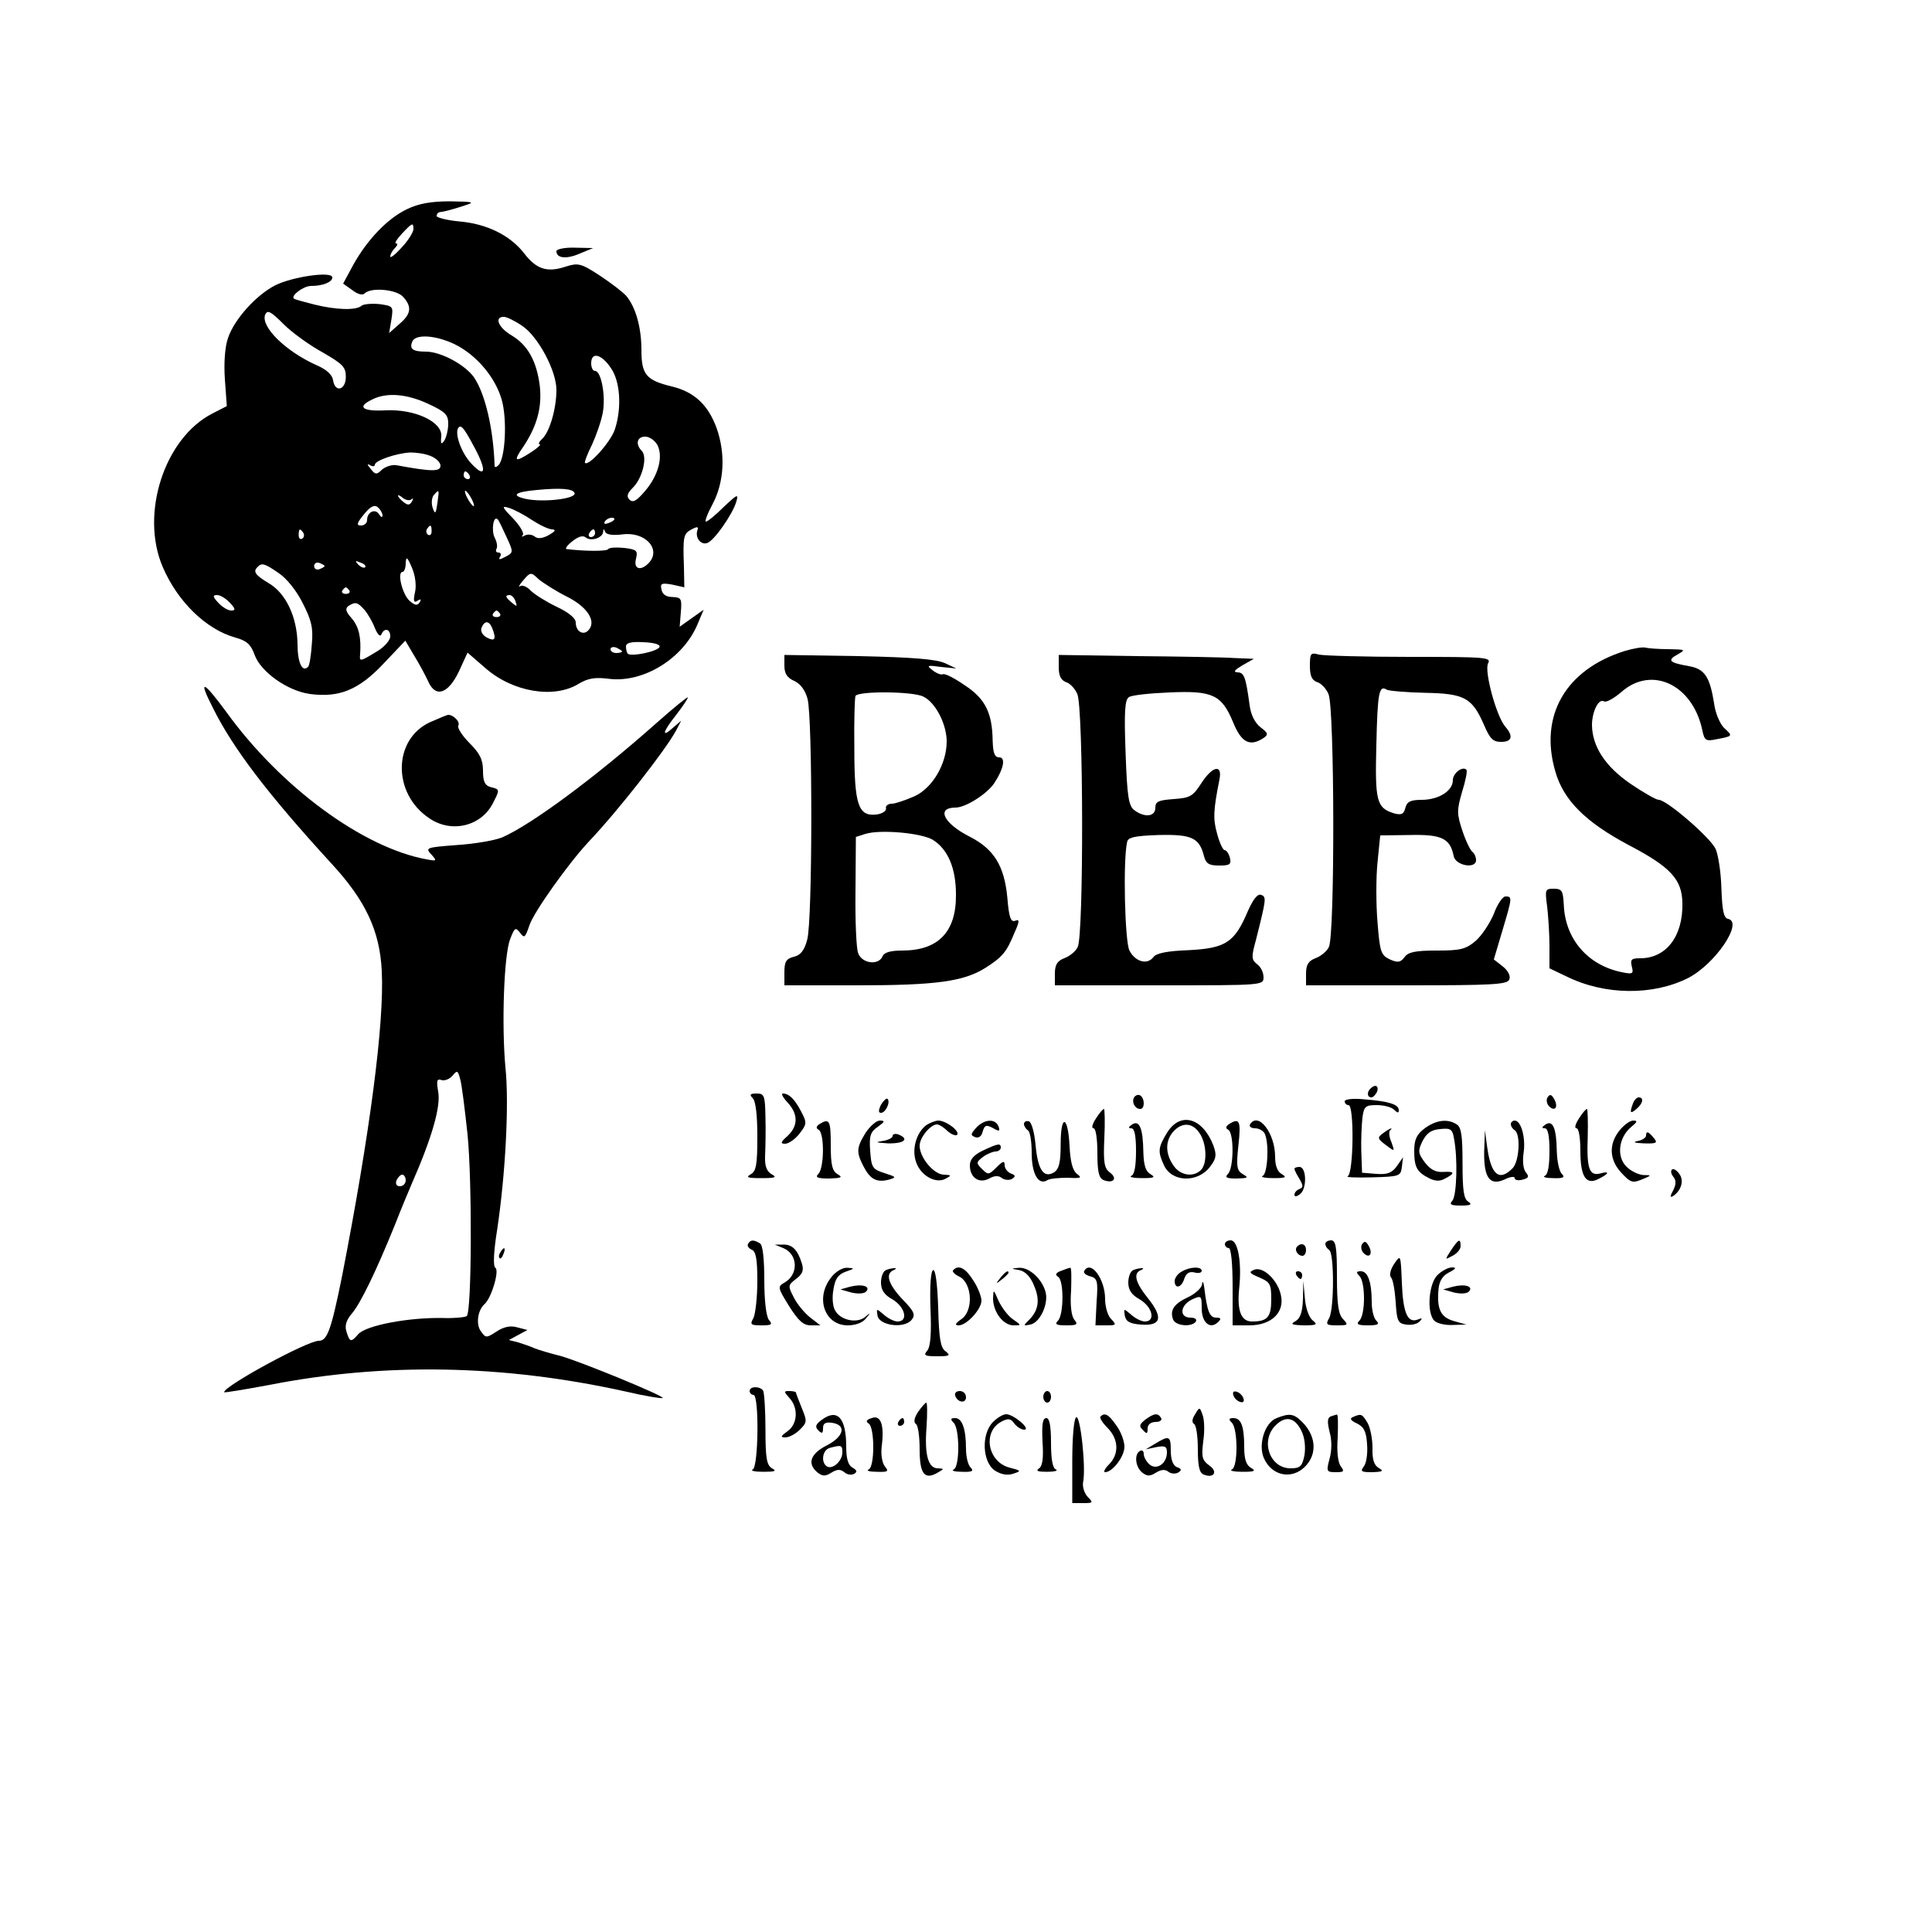 <?xml version="1.0" standalone="no"?>
<!DOCTYPE svg PUBLIC "-//W3C//DTD SVG 20010904//EN"
 "http://www.w3.org/TR/2001/REC-SVG-20010904/DTD/svg10.dtd">
<svg version="1.0" xmlns="http://www.w3.org/2000/svg"
 width="500pt" height="500pt" viewBox="0 0 500 500"
 preserveAspectRatio="xMidYMid meet">

<g transform="translate(0,500) scale(0.1,-0.1)"
fill="#000000" stroke="none">
<path d="M1054 4459 c-51 -24 -103 -79 -139 -143 l-27 -50 24 -17 c14 -11 27
-14 32 -8 17 16 82 10 99 -9 24 -26 21 -45 -10 -71 l-26 -23 6 35 c5 34 5 35
-31 40 -20 2 -41 0 -46 -4 -14 -13 -67 -11 -123 3 -27 7 -50 13 -52 15 -10 7
24 33 44 33 31 0 55 10 55 22 0 17 -102 2 -147 -20 -51 -26 -107 -89 -123
-137 -8 -23 -11 -65 -8 -107 l5 -69 -37 -19 c-124 -63 -188 -259 -129 -397 39
-91 113 -162 188 -183 29 -8 40 -17 50 -45 16 -44 85 -93 143 -101 75 -10 126
10 190 78 l57 60 23 -39 c13 -21 29 -51 36 -66 19 -44 52 -33 80 26 l22 48 45
-39 c71 -63 178 -81 242 -42 25 15 43 18 81 13 88 -10 190 53 227 141 l16 38
-31 -22 -31 -22 3 38 c3 35 1 38 -22 39 -16 0 -26 7 -28 19 -4 16 0 18 28 13
l31 -7 -1 53 c-3 80 -1 86 20 97 15 8 18 7 15 -2 -7 -19 9 -40 26 -33 18 7 64
73 74 105 7 23 4 22 -32 -12 -21 -21 -42 -38 -46 -38 -4 0 4 21 18 47 29 56
33 128 10 194 -22 61 -58 95 -117 109 -66 16 -78 31 -78 94 0 59 -15 111 -39
140 -9 10 -40 34 -69 53 -49 32 -56 33 -88 23 -48 -16 -76 -7 -108 35 -36 46
-96 76 -168 82 -32 3 -58 10 -58 14 0 5 3 9 8 10 11 1 34 7 67 18 25 8 19 9
-40 10 -50 0 -82 -6 -111 -20z m16 -52 c0 -7 -13 -29 -30 -47 -16 -18 -30 -29
-30 -24 0 6 5 15 12 22 7 7 8 12 3 12 -5 0 2 11 15 25 27 29 30 30 30 12z
m-235 -319 c52 -30 60 -38 60 -63 0 -35 -28 -42 -33 -9 -2 14 -17 28 -43 39
-80 36 -144 99 -133 130 6 14 14 10 48 -24 22 -22 68 -55 101 -73z m516 69
c41 -27 89 -116 89 -166 0 -48 -17 -107 -36 -126 -9 -8 -12 -15 -7 -15 4 0 -5
-9 -22 -20 -43 -28 -48 -25 -20 15 35 53 48 101 42 156 -8 64 -31 106 -73 131
-34 20 -46 48 -20 48 7 0 28 -10 47 -23z m-174 -48 c55 -27 104 -84 121 -142
15 -50 10 -153 -8 -171 -6 -6 -10 -6 -10 -1 -3 94 -24 185 -53 228 -23 33 -86
67 -125 67 -34 0 -43 7 -35 26 8 20 60 17 110 -7z m403 -60 c25 -34 30 -104
11 -161 -11 -32 -67 -95 -77 -86 -2 2 6 23 18 47 11 24 24 61 28 83 8 43 -4
108 -20 108 -6 0 -10 9 -10 20 0 30 26 24 50 -11z m-472 -94 c45 -21 52 -28
52 -52 0 -15 -5 -35 -10 -43 -8 -12 -10 -9 -8 10 4 38 -68 72 -145 68 -60 -3
-74 9 -34 28 37 19 89 15 145 -11z m122 -117 c30 -57 26 -76 -9 -39 -28 29
-46 82 -34 95 7 7 15 -3 43 -56z m471 11 c16 -30 3 -79 -31 -119 -22 -26 -32
-32 -41 -23 -8 8 -6 16 9 31 25 25 38 80 23 95 -17 17 -13 37 9 37 10 0 24 -9
31 -21z m-587 -29 c14 -5 26 -17 26 -25 0 -16 -22 -16 -114 1 -11 2 -27 -3
-37 -11 -14 -14 -18 -14 -30 2 -9 11 -10 14 -1 9 6 -4 12 -3 12 1 0 11 55 30
92 32 15 0 38 -3 52 -9z m101 -50 c3 -5 1 -10 -4 -10 -6 0 -11 5 -11 10 0 6 2
10 4 10 3 0 8 -4 11 -10z m272 -46 c5 -15 -82 -25 -127 -15 -39 9 -27 18 30
23 63 6 93 3 97 -8z m-355 -26 c-4 -28 -6 -30 -12 -13 -4 11 -3 26 2 33 15 17
15 16 10 -20z m88 12 c6 -11 8 -20 6 -20 -3 0 -10 9 -16 20 -6 11 -8 20 -6 20
3 0 10 -9 16 -20z m-155 -2 c5 4 5 1 1 -6 -6 -10 -11 -10 -22 -1 -8 6 -14 14
-14 16 0 3 6 0 13 -6 8 -6 18 -7 22 -3z m-75 -42 c0 -6 -4 -5 -9 3 -10 16 -31
6 -31 -15 0 -8 -7 -14 -16 -14 -12 0 -11 6 8 29 16 20 27 26 36 18 6 -5 12
-15 12 -21z m387 -12 c20 -13 43 -24 52 -24 11 -1 8 -5 -9 -15 -17 -9 -29 -10
-37 -3 -7 5 -18 6 -25 2 -7 -4 -10 -3 -5 1 4 5 -7 24 -25 43 -30 31 -31 34 -9
27 12 -4 39 -18 58 -31z m-66 -44 c18 -39 18 -40 -3 -51 -15 -8 -19 -8 -14 0
4 6 2 11 -4 11 -6 0 -8 4 -5 10 3 5 1 18 -5 29 -9 19 -3 58 8 47 3 -3 13 -24
23 -46z m279 46 c0 -2 -7 -7 -16 -10 -8 -3 -12 -2 -9 4 6 10 25 14 25 6z
m-473 -31 c0 -8 -4 -12 -9 -9 -5 3 -6 10 -3 15 9 13 12 11 12 -6z m-332 -4 c3
-5 2 -12 -3 -15 -5 -3 -9 1 -9 9 0 17 3 19 12 6z m755 -1 c0 -5 -5 -10 -11
-10 -5 0 -7 5 -4 10 3 6 8 10 11 10 2 0 4 -4 4 -10z m71 -3 c60 8 102 -40 67
-75 -21 -21 -39 -14 -32 12 5 21 2 24 -31 28 -20 2 -38 1 -41 -3 -3 -6 -57 -6
-108 0 -4 1 2 10 15 20 16 13 28 16 35 10 14 -11 44 -1 45 15 0 8 2 8 5 0 3
-8 20 -10 45 -7z m-537 -150 c-5 -22 -3 -28 6 -22 9 6 11 4 6 -4 -6 -9 -12 -8
-26 4 -19 17 -33 75 -18 75 4 0 8 10 8 23 1 18 4 16 16 -12 9 -21 12 -47 8
-64z m-234 68 c0 -2 -6 -5 -13 -8 -8 -3 -14 1 -14 8 0 7 6 11 14 8 7 -3 13 -6
13 -8z m105 -3 c-3 -3 -11 0 -18 7 -9 10 -8 11 6 5 10 -3 15 -9 12 -12z m-224
-15 c20 -13 46 -45 62 -77 23 -45 28 -65 24 -107 -2 -29 -6 -56 -10 -59 -15
-15 -27 12 -27 59 -1 70 -30 132 -75 158 -35 21 -41 30 -28 42 10 11 18 9 54
-16z m746 -61 c54 -27 78 -65 55 -88 -13 -13 -32 -2 -32 21 0 11 -18 26 -50
41 -27 13 -57 32 -66 41 -9 10 -22 16 -28 12 -6 -4 -2 3 8 15 19 22 20 22 40
3 12 -10 45 -31 73 -45z m-563 16 c3 -5 -1 -9 -9 -9 -8 0 -12 4 -9 9 3 4 7 8
9 8 2 0 6 -4 9 -8z m-309 -32 c15 -16 15 -20 3 -20 -8 0 -23 9 -33 20 -15 16
-15 20 -3 20 8 0 23 -9 33 -20z m739 4 c5 -14 4 -15 -9 -4 -17 14 -19 20 -6
20 5 0 12 -7 15 -16z m-391 -22 c8 -9 21 -31 27 -47 7 -17 14 -24 17 -17 7 18
23 15 23 -5 0 -10 -15 -27 -33 -38 -46 -28 -47 -28 -45 -8 3 43 -3 71 -22 93
-16 18 -17 25 -8 32 18 11 23 10 41 -10z m351 -10 c3 -5 -1 -9 -9 -9 -8 0 -12
4 -9 9 3 4 7 8 9 8 2 0 6 -4 9 -8z m-20 -38 c11 -28 7 -35 -14 -24 -11 6 -17
16 -14 25 8 20 20 19 28 -1z m433 -48 c-4 -12 -73 -26 -82 -18 -3 3 -5 11 -5
19 0 9 13 13 45 11 28 -1 44 -6 42 -12z m-97 -12 c0 -2 -7 -4 -15 -4 -8 0 -15
4 -15 10 0 5 7 7 15 4 8 -4 15 -8 15 -10z"/>
<path d="M1440 4350 c0 -19 27 -21 61 -6 l34 14 -47 1 c-27 1 -48 -4 -48 -9z"/>
<path d="M4204 3315 c-152 -48 -221 -167 -179 -311 21 -75 79 -132 190 -191
109 -57 138 -89 139 -150 2 -86 -42 -143 -109 -143 -23 0 -26 -3 -22 -21 5
-19 3 -21 -26 -15 -88 18 -147 86 -150 176 -2 35 -5 40 -26 40 -22 0 -23 -2
-17 -46 3 -26 6 -72 6 -103 l0 -57 44 -21 c99 -49 224 -50 315 -4 70 36 144
145 103 153 -11 2 -15 22 -17 78 -1 41 -8 87 -15 103 -14 30 -127 127 -147
127 -7 0 -40 19 -74 42 -65 45 -98 96 -99 151 0 35 17 70 31 62 5 -4 25 7 45
24 78 69 183 20 209 -96 6 -30 9 -32 38 -26 42 8 42 8 19 29 -11 11 -23 39
-26 64 -11 68 -24 89 -65 96 -51 9 -57 15 -30 30 23 13 21 13 -23 14 -25 0
-52 2 -60 4 -7 2 -31 -2 -54 -9z"/>
<path d="M2030 3277 c0 -20 7 -31 25 -39 16 -7 29 -24 35 -47 13 -48 13 -575
-1 -623 -7 -27 -17 -40 -34 -44 -20 -5 -25 -12 -25 -40 l0 -34 190 0 c203 0
274 10 330 45 44 28 55 41 75 90 14 31 14 37 2 32 -11 -4 -16 9 -20 60 -8 83
-35 126 -98 158 -67 34 -87 75 -36 75 26 0 81 35 100 63 25 38 30 67 13 67
-12 0 -16 11 -17 43 -1 72 -19 109 -73 144 -26 18 -51 31 -56 28 -4 -2 -16 2
-26 10 -17 13 -15 14 21 9 l40 -4 -30 14 c-23 10 -83 15 -223 18 l-192 3 0
-28z m360 -80 c31 -15 60 -71 60 -116 0 -58 -37 -121 -84 -142 -23 -10 -49
-19 -58 -19 -10 0 -17 -6 -15 -12 1 -7 -10 -14 -25 -16 -47 -5 -57 25 -57 172
-1 70 1 131 3 135 8 13 150 12 176 -2z m25 -371 c39 -25 59 -74 59 -141 1 -97
-46 -145 -139 -145 -31 0 -47 -5 -51 -15 -10 -24 -53 -19 -63 8 -5 12 -8 85
-7 162 l1 139 25 8 c40 12 147 2 175 -16z"/>
<path d="M2740 3273 c0 -22 6 -33 18 -38 11 -3 24 -17 30 -31 16 -33 17 -627
1 -655 -5 -11 -21 -24 -35 -29 -18 -7 -24 -17 -24 -40 l0 -30 270 0 c269 0
270 0 270 21 0 12 -7 27 -17 34 -14 11 -15 18 -3 61 27 107 28 113 14 118 -9
4 -21 -11 -35 -43 -34 -80 -57 -95 -152 -100 -57 -2 -85 -8 -92 -18 -16 -21
-47 -12 -62 17 -12 23 -17 234 -6 281 2 12 20 16 82 18 85 2 105 -7 117 -55 5
-19 13 -24 39 -24 28 0 32 3 28 20 -3 11 -9 20 -14 20 -4 0 -13 19 -19 42 -11
38 -10 61 6 141 8 40 -18 35 -47 -10 -22 -34 -29 -38 -72 -41 -39 -3 -47 -6
-47 -23 0 -22 -27 -26 -54 -6 -15 11 -19 34 -23 149 -4 106 -2 138 9 144 7 5
55 10 105 12 112 5 135 -6 165 -79 21 -51 43 -62 78 -39 13 9 12 13 -8 28 -14
11 -25 32 -28 57 -10 73 -14 85 -32 85 -11 1 -7 6 13 18 l30 17 -50 2 c-27 2
-141 4 -253 5 l-202 3 0 -32z"/>
<path d="M3390 3277 c0 -26 5 -37 18 -42 11 -3 24 -17 30 -31 16 -33 17 -627
1 -655 -5 -11 -21 -24 -35 -29 -18 -7 -24 -17 -24 -40 l0 -30 260 0 c223 0
261 2 266 15 4 9 -3 23 -17 34 l-23 18 22 74 c26 87 26 89 8 89 -7 0 -21 -20
-30 -45 -10 -24 -31 -56 -47 -70 -26 -22 -40 -25 -101 -25 -55 0 -74 -4 -83
-17 -11 -14 -17 -15 -38 -6 -23 11 -26 19 -32 96 -4 47 -4 117 0 155 l7 70 77
1 c82 2 104 -9 113 -54 4 -25 58 -35 58 -11 0 8 -4 17 -9 21 -5 3 -17 27 -26
54 -15 45 -15 54 -1 102 9 29 14 54 11 57 -10 10 -35 -9 -35 -27 0 -28 -37
-51 -81 -51 -29 0 -38 -5 -42 -21 -4 -16 -10 -19 -29 -14 -45 14 -50 30 -46
177 3 136 7 156 27 143 6 -3 51 -7 100 -8 102 -2 121 -13 152 -84 15 -35 23
-43 44 -43 28 0 32 15 11 39 -23 26 -55 143 -45 164 9 16 -4 17 -203 17 -117
0 -223 3 -235 6 -21 6 -23 3 -23 -29z"/>
<path d="M551 3168 c52 -105 143 -224 306 -402 89 -96 126 -175 131 -279 7
-134 -31 -422 -103 -791 -28 -138 -38 -166 -60 -166 -30 0 -245 -117 -245
-133 0 -2 53 7 118 19 296 58 604 53 920 -17 51 -12 95 -19 97 -17 5 5 -214
95 -265 109 -25 6 -54 15 -65 19 -11 5 -31 12 -44 16 l-24 6 24 13 24 13 -27
7 c-17 5 -35 1 -53 -11 -26 -17 -28 -17 -40 0 -14 18 -9 55 9 71 18 16 39 87
28 94 -6 4 -5 39 5 101 21 141 31 324 21 418 -10 109 -4 288 12 331 12 31 14
32 26 17 11 -15 13 -13 24 19 11 34 100 159 152 215 78 82 202 241 228 290
l13 25 -22 -19 c-30 -27 -26 -10 9 34 16 21 30 41 30 45 0 3 -37 -27 -82 -67
-160 -142 -323 -262 -398 -295 -19 -8 -72 -17 -118 -20 -79 -6 -82 -7 -66 -24
15 -17 15 -18 -12 -13 -164 30 -377 186 -518 381 -61 83 -74 87 -35 11z m659
-1104 c12 -121 11 -457 -2 -470 -4 -3 -31 -6 -60 -5 -90 2 -201 -19 -221 -42
-19 -22 -22 -21 -31 9 -4 14 1 29 15 45 22 26 62 108 111 229 16 41 36 89 43
105 54 123 76 202 69 240 -5 28 -3 34 8 30 8 -3 21 2 29 11 12 15 14 14 20 -9
4 -13 12 -78 19 -143z m-160 -119 c0 -8 -7 -15 -15 -15 -9 0 -12 6 -9 15 4 8
10 15 15 15 5 0 9 -7 9 -15z"/>
<path d="M1113 3131 c-96 -44 -98 -184 -3 -248 57 -40 134 -22 165 37 19 37
19 37 -5 43 -15 4 -20 14 -20 42 0 29 -8 45 -35 72 -19 19 -32 40 -29 45 6 9
-12 28 -26 28 -3 0 -24 -9 -47 -19z"/>
<path d="M3547 2183 c-10 -9 -9 -23 2 -23 5 0 11 7 15 15 5 15 -5 20 -17 8z"/>
<path d="M1948 2158 c8 -8 12 -45 12 -100 0 -72 -3 -89 -17 -97 -14 -8 -8 -10
27 -10 36 0 42 2 27 10 -13 8 -18 21 -17 47 1 21 2 65 1 100 -1 57 -3 62 -23
62 -17 0 -19 -3 -10 -12z"/>
<path d="M2038 2147 c28 -30 28 -61 0 -87 -18 -16 -19 -20 -6 -20 9 0 26 12
37 26 19 25 20 28 4 58 -16 31 -31 46 -47 46 -5 0 0 -10 12 -23z"/>
<path d="M2935 2160 c-7 -12 2 -30 16 -30 12 0 12 27 0 35 -5 3 -12 1 -16 -5z"/>
<path d="M4005 2160 c-4 -6 -2 -17 4 -23 15 -15 25 -2 13 19 -7 12 -11 13 -17
4z"/>
<path d="M2280 2141 c-7 -15 -7 -21 0 -21 12 0 25 28 17 36 -3 3 -10 -4 -17
-15z"/>
<path d="M3480 2150 c0 -6 5 -10 10 -10 15 0 13 -177 -2 -184 -7 -3 21 -4 62
-3 72 2 75 3 78 27 l3 25 -16 -23 c-13 -18 -25 -22 -53 -20 l-37 3 -2 55 c-1
30 1 70 3 88 4 29 8 32 37 32 18 0 38 -5 45 -12 9 -9 12 -9 12 -1 0 15 -26 23
-90 28 -29 3 -50 0 -50 -5z"/>
<path d="M4226 2144 c-9 -24 -7 -28 9 -14 17 14 20 30 6 30 -5 0 -12 -7 -15
-16z"/>
<path d="M2836 2105 c-9 -14 -12 -25 -6 -25 6 0 10 -27 10 -64 0 -49 4 -65 16
-70 25 -10 37 4 17 19 -15 11 -18 25 -15 89 2 42 1 76 -1 76 -3 0 -12 -11 -21
-25z"/>
<path d="M4086 2105 c-9 -14 -12 -25 -6 -25 6 0 10 -25 10 -59 0 -67 15 -90
49 -71 26 13 27 20 2 13 -28 -7 -35 13 -32 94 1 40 0 73 -2 73 -3 0 -12 -11
-21 -25z"/>
<path d="M2121 2091 c-9 -6 -10 -11 -2 -15 15 -10 14 -99 -1 -114 -9 -9 -3
-12 28 -12 31 1 36 3 22 11 -14 8 -18 24 -18 74 0 65 -3 72 -29 56z"/>
<path d="M2240 2068 c-24 -39 -24 -50 -5 -87 17 -33 34 -42 65 -34 21 6 20 7
-11 17 -31 10 -34 14 -37 58 -3 39 1 49 20 62 18 13 19 16 5 16 -9 0 -26 -15
-37 -32z"/>
<path d="M2397 2088 c-26 -20 -38 -63 -26 -96 12 -35 52 -57 77 -42 15 8 14 9
-5 10 -26 0 -63 44 -63 75 0 21 28 55 45 55 5 0 17 -7 27 -17 10 -9 21 -13 25
-10 8 9 -27 36 -48 37 -8 0 -23 -6 -32 -12z"/>
<path d="M2526 2081 c-14 -16 -15 -19 -2 -24 9 -3 16 2 19 14 5 17 9 19 26 10
17 -10 20 -9 15 4 -8 21 -37 19 -58 -4z"/>
<path d="M2650 2091 c0 -5 5 -13 10 -16 6 -3 10 -30 10 -59 0 -55 18 -85 41
-70 7 4 30 6 53 6 34 -2 37 0 23 10 -11 9 -17 31 -19 72 -4 80 -23 84 -23 5 0
-47 -4 -64 -17 -73 -27 -16 -42 6 -48 71 -3 32 -10 58 -17 61 -7 2 -13 -1 -13
-7z"/>
<path d="M2930 2090 c-10 -7 -11 -10 -2 -10 8 0 12 -19 12 -59 0 -38 -4 -61
-12 -64 -7 -3 5 -6 27 -6 32 0 36 2 23 10 -13 7 -18 23 -19 57 -1 62 -10 84
-29 72z"/>
<path d="M3020 2068 c-23 -38 -24 -48 -8 -83 20 -45 88 -47 120 -4 16 21 17
30 8 55 -28 72 -86 88 -120 32z m84 0 c19 -27 21 -79 4 -96 -20 -20 -55 -14
-72 13 -21 31 -20 64 1 87 22 24 49 23 67 -4z"/>
<path d="M3181 2091 c-9 -6 -10 -11 -2 -15 15 -10 14 -99 -1 -114 -9 -9 -4
-12 22 -12 30 1 32 2 17 11 -16 9 -18 19 -12 75 7 63 3 72 -24 55z"/>
<path d="M3235 2090 c-3 -5 3 -10 13 -10 11 0 23 -7 26 -16 11 -28 6 -102 -6
-107 -7 -3 5 -6 27 -6 32 0 36 2 23 10 -12 6 -18 22 -18 45 0 62 -44 118 -65
84z"/>
<path d="M3686 2079 c-20 -15 -26 -29 -26 -57 0 -43 7 -55 38 -71 16 -8 28 -9
42 -1 27 14 25 19 -6 17 -18 -1 -32 6 -46 24 -18 24 -19 30 -7 55 11 21 22 30
46 32 27 3 32 0 36 -25 10 -51 7 -146 -4 -160 -9 -10 -5 -13 22 -13 25 0 30 3
19 10 -12 7 -15 30 -15 100 0 70 -3 93 -15 100 -24 16 -55 11 -84 -11z"/>
<path d="M3910 2091 c0 -6 5 -13 10 -16 16 -10 12 -82 -6 -99 -34 -34 -55 -17
-65 54 l-6 45 -2 -56 c-1 -68 15 -89 54 -71 14 7 25 8 25 3 0 -5 9 -7 20 -4
16 4 18 8 9 19 -7 8 -9 29 -6 50 6 38 -6 84 -23 84 -5 0 -10 -4 -10 -9z"/>
<path d="M4000 2090 c-10 -7 -11 -10 -2 -10 8 0 12 -19 12 -59 0 -38 -4 -61
-12 -64 -7 -3 3 -6 22 -6 26 -1 31 2 22 11 -7 7 -12 32 -13 58 -1 60 -10 82
-29 70z"/>
<path d="M4191 2074 c-28 -35 -26 -75 4 -108 26 -28 30 -29 60 -16 19 8 19 9
-2 9 -13 1 -32 10 -44 22 -26 26 -20 75 12 102 16 13 18 17 6 17 -9 0 -25 -12
-36 -26z"/>
<path d="M3579 2067 c-15 -11 -14 -14 7 -30 24 -18 24 -18 15 7 -6 13 -7 27
-4 30 11 10 -1 6 -18 -7z"/>
<path d="M2310 2060 c0 -5 -12 -11 -27 -13 -20 -3 -15 -4 15 -6 41 -1 57 11
27 23 -8 3 -15 1 -15 -4z"/>
<path d="M4260 2061 c0 -5 -10 -12 -22 -14 -14 -3 -7 -5 16 -6 33 -1 37 1 26
14 -14 17 -20 19 -20 6z"/>
<path d="M2543 2022 c-23 -11 -33 -23 -33 -38 0 -32 24 -48 50 -34 14 8 25 8
33 1 7 -5 19 -6 26 -2 10 6 9 10 -3 14 -9 4 -16 13 -16 22 0 12 -5 10 -21 -6
-20 -20 -22 -20 -38 -4 -15 15 -15 17 3 31 11 8 26 14 33 14 7 0 13 5 13 10 0
12 -7 11 -47 -8z"/>
<path d="M3350 1975 c0 -3 6 -15 13 -26 10 -17 10 -23 0 -26 -7 -3 -13 -9 -13
-15 0 -6 6 -5 15 2 18 15 16 70 -2 70 -7 0 -13 -2 -13 -5z"/>
<path d="M4327 1973 c-4 -3 -2 -12 4 -19 7 -9 7 -19 -1 -35 -8 -14 -8 -19 -1
-15 22 14 30 41 17 58 -7 10 -16 15 -19 11z"/>
<path d="M1936 1781 c-3 -5 1 -11 9 -15 11 -4 15 -23 15 -81 0 -42 -5 -85 -10
-96 -10 -17 -7 -19 21 -19 26 0 29 2 19 14 -7 9 -12 49 -12 103 0 55 -4 91
-11 95 -16 10 -25 10 -31 -1z"/>
<path d="M3170 1780 c0 -5 5 -10 10 -10 6 0 10 -40 10 -100 l0 -100 43 0 c57
0 92 33 82 78 -8 39 -46 75 -69 66 -15 -6 -13 -9 13 -20 28 -12 31 -17 31 -57
0 -46 -10 -57 -50 -57 -28 0 -39 28 -33 86 7 67 -3 124 -22 124 -8 0 -15 -4
-15 -10z"/>
<path d="M3430 1781 c0 -6 5 -13 10 -16 13 -8 13 -151 0 -176 -10 -17 -7 -19
20 -19 29 0 30 1 16 16 -12 12 -16 37 -16 110 0 77 -3 94 -15 94 -8 0 -15 -4
-15 -9z"/>
<path d="M3525 1780 c-4 -6 -2 -17 4 -23 15 -15 25 -2 13 19 -7 12 -11 13 -17
4z"/>
<path d="M3755 1764 c-16 -25 -16 -25 4 -14 12 6 21 17 21 25 0 21 -5 19 -25
-11z"/>
<path d="M2027 1770 c39 -16 40 -70 2 -90 -17 -10 -16 -13 13 -60 24 -38 37
-50 56 -50 l25 0 -27 21 c-14 11 -34 35 -42 52 -15 29 -15 31 6 47 17 13 21
22 15 41 -11 35 -25 49 -49 48 l-21 0 22 -9z"/>
<path d="M3357 1774 c-8 -8 1 -24 14 -24 5 0 9 7 9 15 0 15 -12 20 -23 9z"/>
<path d="M1295 1759 c-4 -6 -5 -12 -2 -15 2 -3 7 2 10 11 7 17 1 20 -8 4z"/>
<path d="M3608 1729 c-10 -15 -13 -30 -8 -35 5 -5 10 -34 12 -64 3 -49 6 -55
27 -58 13 -2 28 1 35 8 8 8 7 10 -5 5 -26 -10 -38 17 -41 95 -3 74 -3 74 -20
49z"/>
<path d="M2151 1694 c-42 -53 -17 -124 43 -124 20 0 39 7 47 18 13 15 12 16
-3 3 -22 -17 -64 -7 -77 18 -6 10 -8 34 -4 54 4 27 12 39 32 46 23 8 24 9 4
10 -12 1 -31 -10 -42 -25z"/>
<path d="M2293 1713 c-7 -2 -13 -17 -13 -32 0 -19 8 -32 30 -44 33 -20 41 -57
13 -57 -9 0 -25 8 -36 18 -19 16 -19 16 -16 -3 5 -26 69 -34 88 -11 11 13 7
22 -23 53 -37 39 -46 67 -23 76 6 3 8 5 2 5 -5 0 -16 -2 -22 -5z"/>
<path d="M2415 1713 c-6 -2 -9 -40 -7 -98 3 -65 0 -100 -8 -110 -11 -13 -7
-15 26 -15 32 0 35 2 21 13 -13 9 -17 33 -19 113 -2 61 -7 99 -13 97z"/>
<path d="M2467 1713 c-4 -3 3 -11 16 -17 33 -17 37 -88 5 -110 -16 -11 -18
-16 -7 -16 21 0 59 42 59 64 0 10 -9 34 -21 52 -20 32 -38 42 -52 27z"/>
<path d="M2638 1713 c15 -3 29 -17 38 -40 16 -37 12 -64 -13 -89 -15 -15 -15
-16 3 -12 25 4 48 53 40 84 -9 34 -42 64 -68 63 -23 -2 -23 -2 0 -6z"/>
<path d="M2746 1711 c-14 -5 -16 -10 -8 -15 16 -9 15 -99 0 -114 -9 -9 -5 -12
21 -12 28 0 32 2 21 15 -7 9 -11 37 -8 75 1 33 1 60 -2 59 -3 0 -14 -4 -24 -8z"/>
<path d="M2806 1711 c-3 -5 4 -11 15 -14 19 -5 21 -12 17 -66 l-3 -61 28 0
c26 0 27 1 13 16 -9 8 -16 32 -16 52 0 52 -37 102 -54 73z"/>
<path d="M2933 1713 c-7 -2 -13 -17 -13 -32 0 -19 8 -32 30 -44 33 -20 41 -57
13 -57 -9 0 -25 8 -36 18 -19 16 -19 16 -16 -3 3 -15 13 -21 42 -23 52 -4 58
18 18 68 -33 41 -39 65 -18 73 6 3 8 5 2 5 -5 0 -16 -2 -22 -5z"/>
<path d="M3058 1709 c-10 -5 -18 -17 -18 -24 0 -22 18 -18 25 6 5 14 13 19 26
16 10 -3 19 -1 19 4 0 12 -31 11 -52 -2z"/>
<path d="M3720 1700 c-23 -23 -28 -98 -8 -118 7 -7 28 -12 48 -11 l35 1 -32 9
c-35 10 -45 31 -40 84 2 20 11 34 27 42 18 9 20 13 8 13 -10 0 -27 -9 -38 -20z"/>
<path d="M2589 1693 c-13 -16 -12 -17 4 -4 9 7 17 15 17 17 0 8 -8 3 -21 -13z"/>
<path d="M3355 1700 c3 -5 8 -10 11 -10 2 0 4 5 4 10 0 6 -5 10 -11 10 -5 0
-7 -4 -4 -10z"/>
<path d="M3518 1698 c16 -16 16 -100 0 -116 -9 -9 -4 -12 22 -12 26 0 31 3 22
12 -7 7 -12 28 -12 48 0 52 -10 80 -28 80 -12 0 -13 -3 -4 -12z"/>
<path d="M3111 1677 c0 -9 -17 -25 -36 -34 -37 -17 -48 -34 -39 -58 7 -17 49
-20 59 -5 3 6 -3 10 -14 10 -30 0 -27 32 4 47 24 11 25 10 25 -23 0 -37 22
-56 43 -35 8 8 7 11 -6 11 -16 0 -23 16 -30 75 -2 17 -5 22 -6 12z"/>
<path d="M2200 1670 l-25 -7 28 -8 c17 -4 33 -3 38 2 14 14 -10 21 -41 13z"/>
<path d="M3372 1638 c-1 -33 -7 -50 -19 -57 -15 -8 -10 -10 21 -11 34 0 37 2
23 13 -9 7 -18 31 -20 57 l-4 45 -1 -47z"/>
<path d="M3760 1670 l-25 -7 28 -8 c17 -4 33 -3 38 2 14 14 -10 21 -41 13z"/>
<path d="M2570 1640 c0 -35 26 -70 53 -70 21 0 21 0 -2 16 -13 9 -29 31 -37
48 -13 30 -13 30 -14 6z"/>
<path d="M1940 1400 c0 -5 5 -10 10 -10 15 0 13 -187 -2 -193 -7 -3 5 -6 27
-6 31 0 36 2 23 9 -14 8 -17 27 -17 101 0 49 -3 94 -6 100 -8 12 -35 12 -35
-1z"/>
<path d="M2043 1382 c24 -26 21 -68 -5 -86 -18 -13 -19 -16 -5 -16 9 0 26 9
37 20 19 19 19 22 5 56 -8 20 -15 38 -15 40 0 2 -7 4 -17 4 -15 0 -15 -1 0
-18z"/>
<path d="M2472 1388 c6 -18 28 -21 28 -4 0 9 -7 16 -16 16 -9 0 -14 -5 -12
-12z"/>
<path d="M2700 1385 c0 -8 5 -15 10 -15 6 0 10 7 10 15 0 8 -4 15 -10 15 -5 0
-10 -7 -10 -15z"/>
<path d="M3192 1389 c2 -7 10 -15 17 -17 8 -3 12 1 9 9 -2 7 -10 15 -17 17 -8
3 -12 -1 -9 -9z"/>
<path d="M2376 1346 c-10 -15 -12 -27 -6 -31 6 -3 10 -33 10 -66 0 -64 13 -80
47 -60 17 10 17 10 0 11 -25 0 -35 36 -29 108 2 34 2 62 -1 62 -2 0 -12 -11
-21 -24z"/>
<path d="M3093 1340 c-8 -12 -9 -21 -3 -25 6 -3 10 -33 10 -66 0 -43 4 -61 15
-65 26 -11 38 7 15 23 -19 14 -21 22 -16 63 4 26 3 57 -2 69 -7 20 -8 20 -19
1z"/>
<path d="M2126 1325 c-16 -12 -17 -18 -8 -27 9 -9 12 -8 12 6 0 12 6 16 22 14
39 -5 33 -35 -11 -58 -44 -22 -53 -48 -25 -71 13 -10 20 -10 36 0 15 9 23 9
33 1 8 -7 19 -8 26 -4 8 5 7 9 -5 16 -11 6 -16 23 -16 54 0 75 -23 100 -64 69z
m54 -84 c0 -22 -25 -45 -40 -36 -16 10 -12 43 8 48 30 8 32 7 32 -12z"/>
<path d="M2256 1330 c-14 -4 -16 -9 -8 -14 16 -10 16 -113 0 -119 -7 -3 2 -6
21 -6 29 -1 32 1 21 14 -7 9 -11 31 -8 53 7 55 -3 81 -26 72z"/>
<path d="M2570 1320 c-31 -31 -28 -104 5 -126 16 -10 32 -13 47 -8 22 7 21 8
-10 16 -56 15 -70 93 -20 119 17 9 24 8 33 -5 7 -9 18 -16 26 -16 18 1 -28 40
-47 40 -8 0 -23 -9 -34 -20z"/>
<path d="M2785 1332 c-6 -4 -10 -54 -10 -115 l0 -107 28 0 c26 0 27 1 12 16
-9 10 -14 26 -12 38 8 36 -7 176 -18 168z"/>
<path d="M2848 1334 c-3 -3 5 -16 18 -29 29 -29 31 -68 4 -95 -11 -11 -15 -20
-10 -20 19 0 50 40 50 66 0 14 -9 39 -21 55 -20 29 -30 34 -41 23z"/>
<path d="M2964 1326 c-15 -12 -17 -17 -6 -27 10 -11 12 -10 12 4 0 10 8 17 21
17 11 0 17 5 14 10 -8 14 -18 13 -41 -4z"/>
<path d="M3304 1330 c-32 -12 -49 -72 -32 -106 19 -40 63 -52 97 -27 40 31 41
83 1 123 -22 22 -33 23 -66 10z m64 -33 c9 -18 11 -42 8 -63 -6 -29 -11 -34
-36 -34 -54 0 -79 71 -39 111 26 26 50 21 67 -14z"/>
<path d="M3443 1334 c-8 -4 -8 -15 -2 -40 6 -21 6 -47 0 -69 -9 -33 -8 -35 16
-35 21 0 23 2 13 15 -7 9 -11 37 -8 75 1 33 1 60 -2 59 -3 0 -10 -3 -17 -5z"/>
<path d="M3502 1333 c-10 -4 -7 -9 10 -17 18 -9 24 -21 26 -54 2 -24 -2 -50
-9 -58 -9 -12 -6 -14 22 -14 28 1 31 3 17 11 -12 7 -17 22 -16 52 0 24 -6 53
-13 65 -14 23 -16 24 -37 15z"/>
<path d="M2325 1320 c-3 -5 -1 -10 4 -10 6 0 11 5 11 10 0 6 -2 10 -4 10 -3 0
-8 -4 -11 -10z"/>
<path d="M2468 1318 c16 -16 16 -115 0 -121 -7 -3 3 -6 22 -6 26 -1 31 2 22
11 -7 7 -12 28 -12 48 0 52 -10 80 -28 80 -12 0 -13 -3 -4 -12z"/>
<path d="M2698 1269 c3 -44 0 -64 -10 -70 -8 -6 -1 -8 22 -8 19 0 29 3 23 6
-9 3 -13 27 -13 69 0 44 -4 64 -12 64 -10 0 -12 -17 -10 -61z"/>
<path d="M3188 1318 c16 -16 16 -115 0 -121 -7 -3 5 -6 27 -6 32 0 36 2 23 10
-13 7 -18 23 -18 54 0 54 -8 75 -28 75 -12 0 -13 -3 -4 -12z"/>
<path d="M2990 1264 l-25 -15 28 6 c22 4 27 2 27 -14 0 -28 -26 -47 -45 -31
-8 7 -15 19 -15 27 0 8 -4 11 -10 8 -15 -9 -12 -41 6 -56 13 -10 20 -10 36 0
13 8 23 9 32 2 6 -5 18 -6 25 -2 10 6 9 10 -3 14 -10 4 -16 19 -16 42 0 39 -4
41 -40 19z"/>
</g>
</svg>
